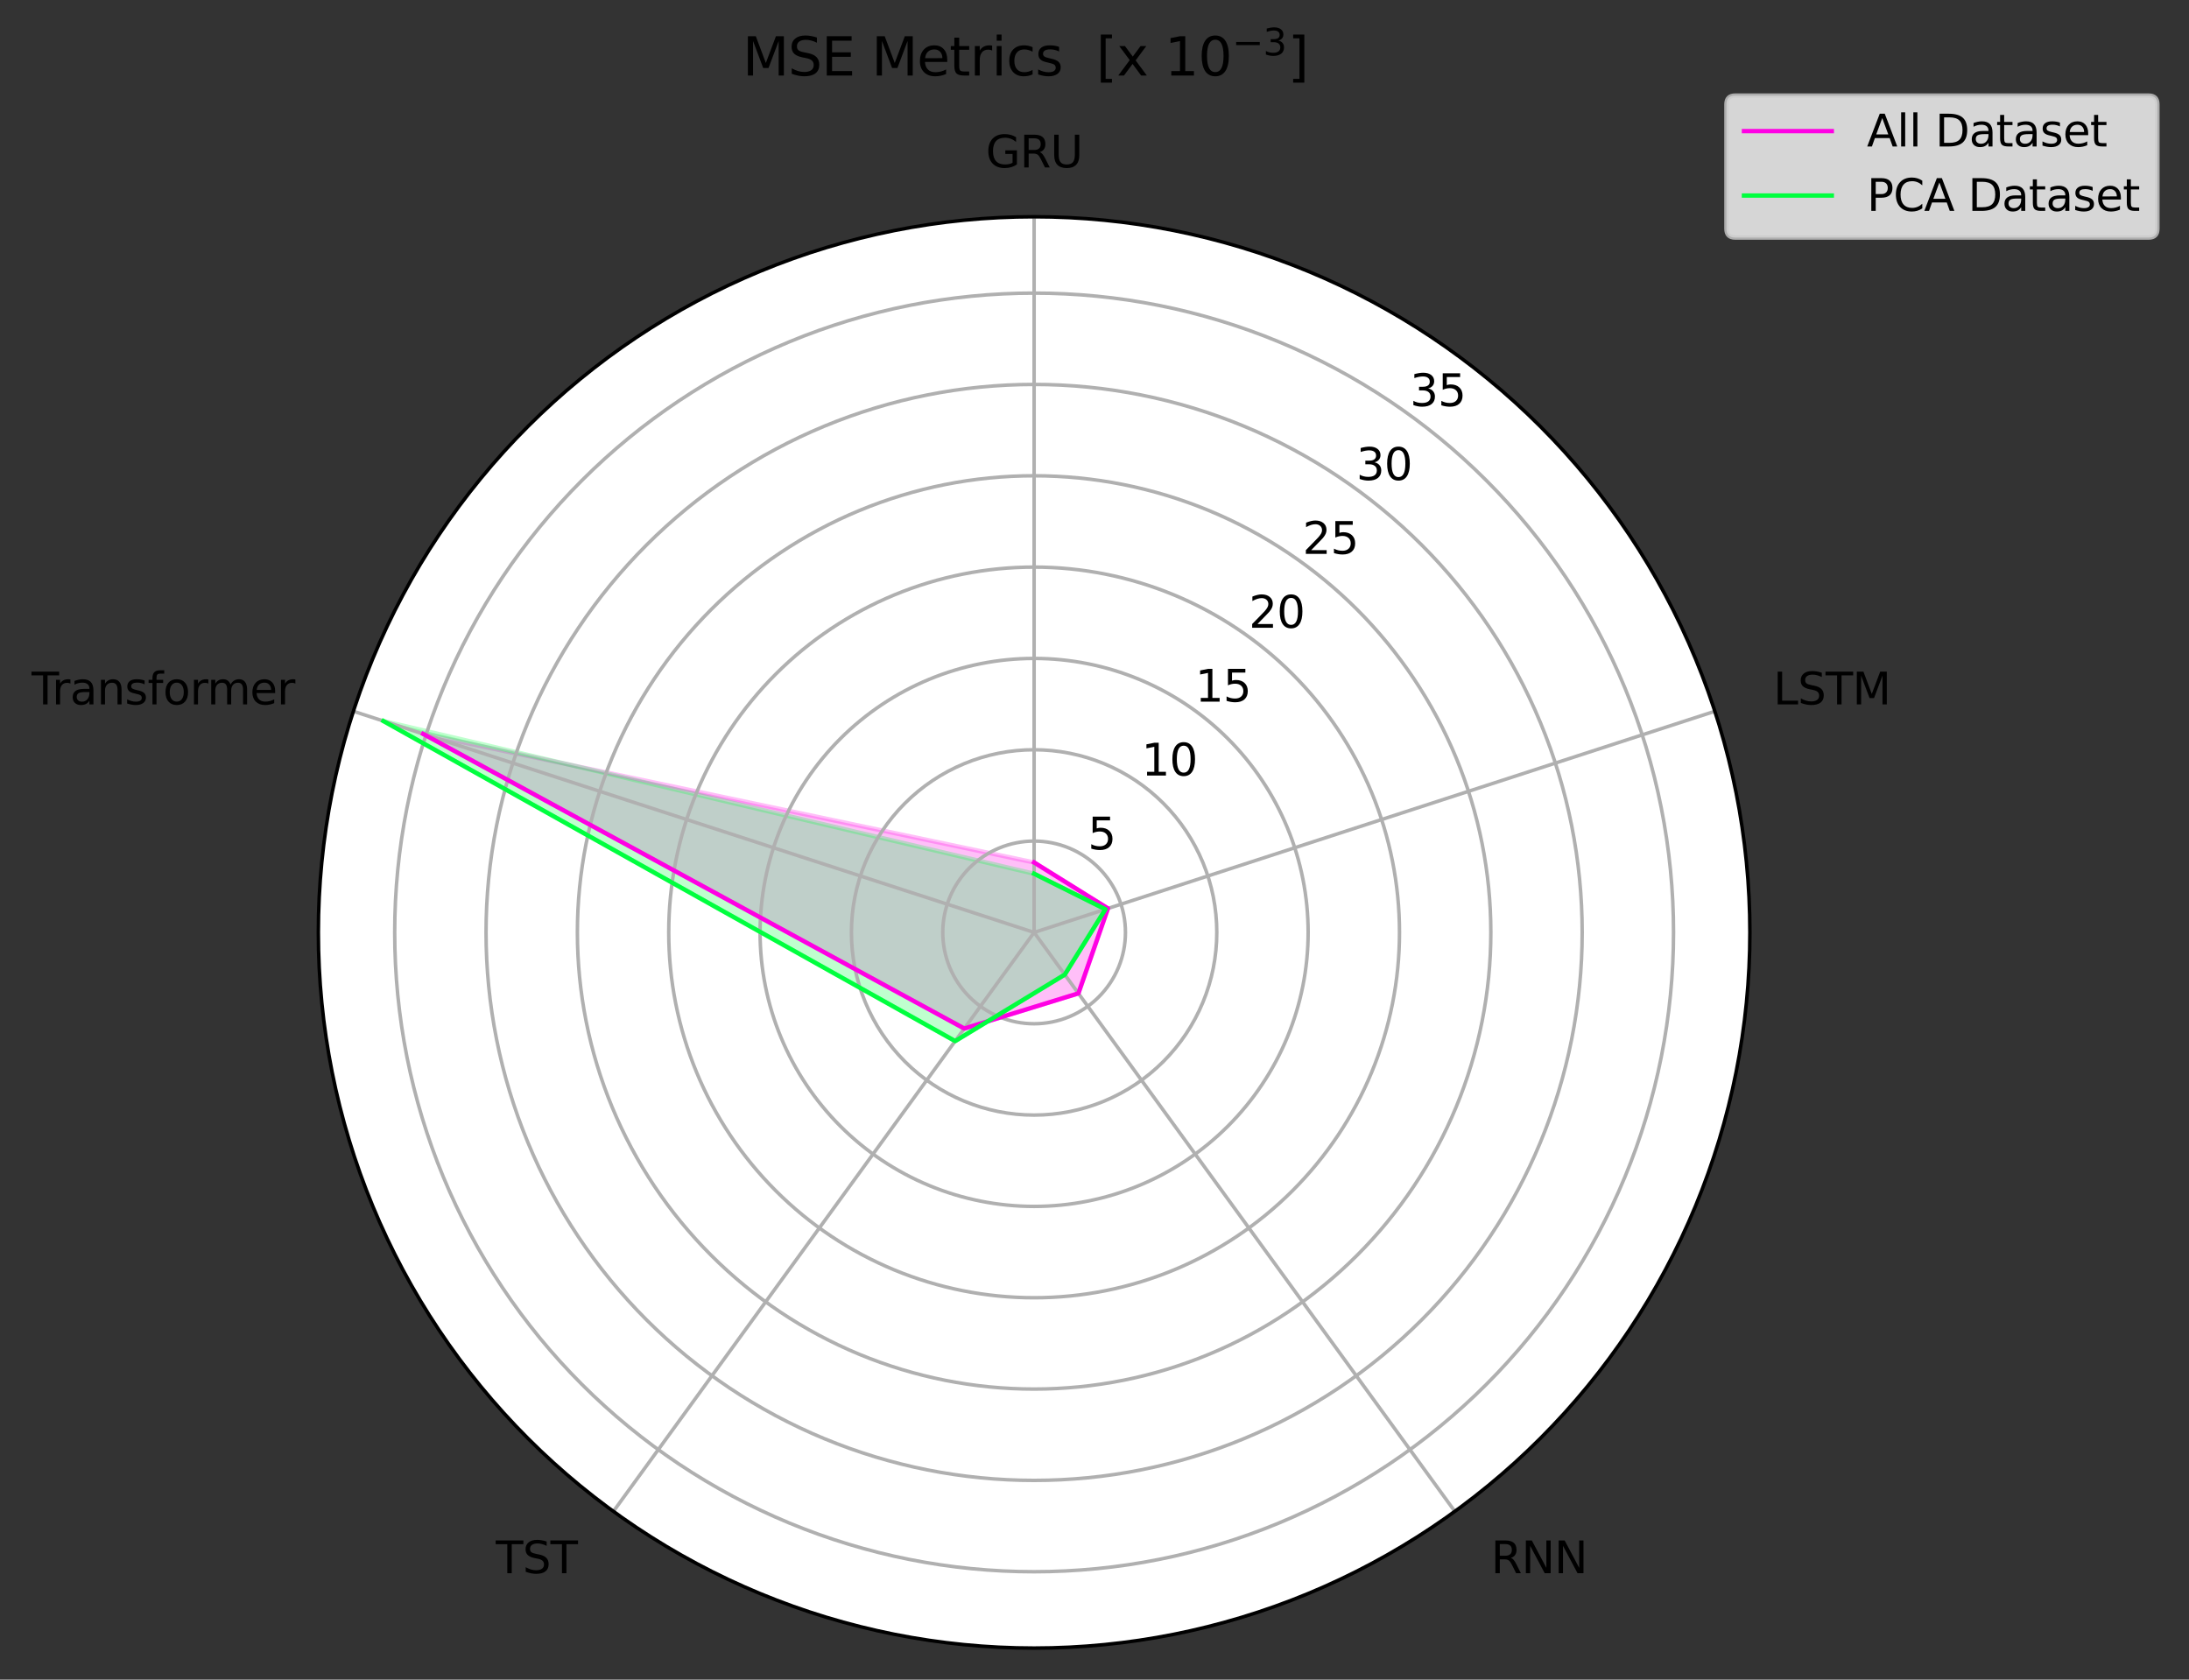 <?xml version="1.0" encoding="utf-8" standalone="no"?>
<!DOCTYPE svg PUBLIC "-//W3C//DTD SVG 1.1//EN"
  "http://www.w3.org/Graphics/SVG/1.1/DTD/svg11.dtd">
<svg xmlns:xlink="http://www.w3.org/1999/xlink" width="498.74pt" height="382.757pt" viewBox="0 0 498.74 382.757" xmlns="http://www.w3.org/2000/svg" version="1.1">
 <rect x="0" y="0" width="498.74" height="382.757" fill="#333333" stroke="none"/>
 <defs>
  <style type="text/css">*{stroke-linejoin: round; stroke-linecap: butt}</style>
 </defs>
 <g id="figure_1">
  <g id="patch_1">
   <path d="M 0 382.757 
L 498.74 382.757 
L 498.74 0 
L 0 0 
L 0 382.757 
z
" style="fill: none"/>
  </g>
  <g id="axes_1">
   <g id="patch_2">
    <path d="M 398.692 212.477 
C 398.692 191.062 394.473 169.854 386.278 150.069 
C 378.082 130.284 366.07 112.305 350.926 97.162 
C 335.783 82.019 317.805 70.006 298.02 61.811 
C 278.234 53.616 257.027 49.397 235.612 49.397 
C 214.196 49.397 192.989 53.616 173.204 61.811 
C 153.418 70.006 135.44 82.019 120.297 97.162 
C 105.154 112.305 93.141 130.284 84.945 150.069 
C 76.75 169.854 72.532 191.062 72.532 212.477 
C 72.532 233.893 76.75 255.1 84.945 274.885 
C 93.141 294.671 105.154 312.649 120.297 327.792 
C 135.44 342.935 153.418 354.948 173.204 363.143 
C 192.989 371.339 214.196 375.557 235.612 375.557 
C 257.027 375.557 278.234 371.339 298.02 363.143 
C 317.805 354.948 335.783 342.935 350.926 327.792 
C 366.07 312.649 378.082 294.671 386.278 274.885 
C 394.473 255.1 398.692 233.893 398.692 212.477 
M 235.612 212.477 
C 235.612 212.477 235.612 212.477 235.612 212.477 
C 235.612 212.477 235.612 212.477 235.612 212.477 
C 235.612 212.477 235.612 212.477 235.612 212.477 
C 235.612 212.477 235.612 212.477 235.612 212.477 
C 235.612 212.477 235.612 212.477 235.612 212.477 
C 235.612 212.477 235.612 212.477 235.612 212.477 
C 235.612 212.477 235.612 212.477 235.612 212.477 
C 235.612 212.477 235.612 212.477 235.612 212.477 
C 235.612 212.477 235.612 212.477 235.612 212.477 
C 235.612 212.477 235.612 212.477 235.612 212.477 
C 235.612 212.477 235.612 212.477 235.612 212.477 
C 235.612 212.477 235.612 212.477 235.612 212.477 
C 235.612 212.477 235.612 212.477 235.612 212.477 
C 235.612 212.477 235.612 212.477 235.612 212.477 
C 235.612 212.477 235.612 212.477 235.612 212.477 
C 235.612 212.477 235.612 212.477 235.612 212.477 
M 398.692 212.477 
z
" style="fill: #ffffff"/>
   </g>
   <g id="patch_3">
    <path d="M 235.612 196.538 
L 252.431 207.012 
L 245.701 226.365 
L 219.697 234.382 
L 96.411 167.248 
z
" clip-path="url(#pb3f586f300)" style="fill: #ff00e4; opacity: 0.25; stroke: #ff00e4; stroke-linejoin: miter"/>
   </g>
   <g id="patch_4">
    <path d="M 235.612 199.104 
L 251.858 207.198 
L 242.597 222.092 
L 217.621 237.239 
L 87.361 164.308 
z
" clip-path="url(#pb3f586f300)" style="fill: #00ff3e; opacity: 0.25; stroke: #00ff3e; stroke-linejoin: miter"/>
   </g>
   <g id="matplotlib.axis_1">
    <g id="xtick_1">
     <g id="line2d_1">
      <path d="M 235.612 212.477 
L 235.612 49.397 
" clip-path="url(#pb3f586f300)" style="fill: none; stroke: #b0b0b0; stroke-width: 0.8; stroke-linecap: square"/>
     </g>
     <g id="text_1">
      <!-- GRU -->
      <g transform="translate(224.604 38.157)scale(0.1 -0.1)">
       <defs>
        <path id="DejaVuSans-47" d="M 3809 666 
L 3809 1919 
L 2778 1919 
L 2778 2438 
L 4434 2438 
L 4434 434 
Q 4069 175 3628 42 
Q 3188 -91 2688 -91 
Q 1594 -91 976 548 
Q 359 1188 359 2328 
Q 359 3472 976 4111 
Q 1594 4750 2688 4750 
Q 3144 4750 3555 4637 
Q 3966 4525 4313 4306 
L 4313 3634 
Q 3963 3931 3569 4081 
Q 3175 4231 2741 4231 
Q 1884 4231 1454 3753 
Q 1025 3275 1025 2328 
Q 1025 1384 1454 906 
Q 1884 428 2741 428 
Q 3075 428 3337 486 
Q 3600 544 3809 666 
z
" transform="scale(0.016)"/>
        <path id="DejaVuSans-52" d="M 2841 2188 
Q 3044 2119 3236 1894 
Q 3428 1669 3622 1275 
L 4263 0 
L 3584 0 
L 2988 1197 
Q 2756 1666 2539 1819 
Q 2322 1972 1947 1972 
L 1259 1972 
L 1259 0 
L 628 0 
L 628 4666 
L 2053 4666 
Q 2853 4666 3247 4331 
Q 3641 3997 3641 3322 
Q 3641 2881 3436 2590 
Q 3231 2300 2841 2188 
z
M 1259 4147 
L 1259 2491 
L 2053 2491 
Q 2509 2491 2742 2702 
Q 2975 2913 2975 3322 
Q 2975 3731 2742 3939 
Q 2509 4147 2053 4147 
L 1259 4147 
z
" transform="scale(0.016)"/>
        <path id="DejaVuSans-55" d="M 556 4666 
L 1191 4666 
L 1191 1831 
Q 1191 1081 1462 751 
Q 1734 422 2344 422 
Q 2950 422 3222 751 
Q 3494 1081 3494 1831 
L 3494 4666 
L 4128 4666 
L 4128 1753 
Q 4128 841 3676 375 
Q 3225 -91 2344 -91 
Q 1459 -91 1007 375 
Q 556 841 556 1753 
L 556 4666 
z
" transform="scale(0.016)"/>
       </defs>
       <use xlink:href="#DejaVuSans-47"/>
       <use xlink:href="#DejaVuSans-52" x="77.49"/>
       <use xlink:href="#DejaVuSans-55" x="146.973"/>
      </g>
     </g>
    </g>
    <g id="xtick_2">
     <g id="line2d_2">
      <path d="M 235.612 212.477 
L 390.71 162.083 
" clip-path="url(#pb3f586f300)" style="fill: none; stroke: #b0b0b0; stroke-width: 0.8; stroke-linecap: square"/>
     </g>
     <g id="text_2">
      <!-- LSTM -->
      <g transform="translate(404.025 160.516)scale(0.1 -0.1)">
       <defs>
        <path id="DejaVuSans-4c" d="M 628 4666 
L 1259 4666 
L 1259 531 
L 3531 531 
L 3531 0 
L 628 0 
L 628 4666 
z
" transform="scale(0.016)"/>
        <path id="DejaVuSans-53" d="M 3425 4513 
L 3425 3897 
Q 3066 4069 2747 4153 
Q 2428 4238 2131 4238 
Q 1616 4238 1336 4038 
Q 1056 3838 1056 3469 
Q 1056 3159 1242 3001 
Q 1428 2844 1947 2747 
L 2328 2669 
Q 3034 2534 3370 2195 
Q 3706 1856 3706 1288 
Q 3706 609 3251 259 
Q 2797 -91 1919 -91 
Q 1588 -91 1214 -16 
Q 841 59 441 206 
L 441 856 
Q 825 641 1194 531 
Q 1563 422 1919 422 
Q 2459 422 2753 634 
Q 3047 847 3047 1241 
Q 3047 1584 2836 1778 
Q 2625 1972 2144 2069 
L 1759 2144 
Q 1053 2284 737 2584 
Q 422 2884 422 3419 
Q 422 4038 858 4394 
Q 1294 4750 2059 4750 
Q 2388 4750 2728 4690 
Q 3069 4631 3425 4513 
z
" transform="scale(0.016)"/>
        <path id="DejaVuSans-54" d="M -19 4666 
L 3928 4666 
L 3928 4134 
L 2272 4134 
L 2272 0 
L 1638 0 
L 1638 4134 
L -19 4134 
L -19 4666 
z
" transform="scale(0.016)"/>
        <path id="DejaVuSans-4d" d="M 628 4666 
L 1569 4666 
L 2759 1491 
L 3956 4666 
L 4897 4666 
L 4897 0 
L 4281 0 
L 4281 4097 
L 3078 897 
L 2444 897 
L 1241 4097 
L 1241 0 
L 628 0 
L 628 4666 
z
" transform="scale(0.016)"/>
       </defs>
       <use xlink:href="#DejaVuSans-4c"/>
       <use xlink:href="#DejaVuSans-53" x="55.713"/>
       <use xlink:href="#DejaVuSans-54" x="119.189"/>
       <use xlink:href="#DejaVuSans-4d" x="180.273"/>
      </g>
     </g>
    </g>
    <g id="xtick_3">
     <g id="line2d_3">
      <path d="M 235.612 212.477 
L 331.468 344.412 
" clip-path="url(#pb3f586f300)" style="fill: none; stroke: #b0b0b0; stroke-width: 0.8; stroke-linecap: square"/>
     </g>
     <g id="text_3">
      <!-- RNN -->
      <g transform="translate(339.697 358.497)scale(0.1 -0.1)">
       <defs>
        <path id="DejaVuSans-4e" d="M 628 4666 
L 1478 4666 
L 3547 763 
L 3547 4666 
L 4159 4666 
L 4159 0 
L 3309 0 
L 1241 3903 
L 1241 0 
L 628 0 
L 628 4666 
z
" transform="scale(0.016)"/>
       </defs>
       <use xlink:href="#DejaVuSans-52"/>
       <use xlink:href="#DejaVuSans-4e" x="69.482"/>
       <use xlink:href="#DejaVuSans-4e" x="144.287"/>
      </g>
     </g>
    </g>
    <g id="xtick_4">
     <g id="line2d_4">
      <path d="M 235.612 212.477 
L 139.756 344.412 
" clip-path="url(#pb3f586f300)" style="fill: none; stroke: #b0b0b0; stroke-width: 0.8; stroke-linecap: square"/>
     </g>
     <g id="text_4">
      <!-- TST -->
      <g transform="translate(112.962 358.497)scale(0.1 -0.1)">
       <use xlink:href="#DejaVuSans-54"/>
       <use xlink:href="#DejaVuSans-53" x="61.084"/>
       <use xlink:href="#DejaVuSans-54" x="124.561"/>
      </g>
     </g>
    </g>
    <g id="xtick_5">
     <g id="line2d_5">
      <path d="M 235.612 212.477 
L 80.513 162.083 
" clip-path="url(#pb3f586f300)" style="fill: none; stroke: #b0b0b0; stroke-width: 0.8; stroke-linecap: square"/>
     </g>
     <g id="text_5">
      <!-- Transformer -->
      <g transform="translate(7.2 160.516)scale(0.1 -0.1)">
       <defs>
        <path id="DejaVuSans-72" d="M 2631 2963 
Q 2534 3019 2420 3045 
Q 2306 3072 2169 3072 
Q 1681 3072 1420 2755 
Q 1159 2438 1159 1844 
L 1159 0 
L 581 0 
L 581 3500 
L 1159 3500 
L 1159 2956 
Q 1341 3275 1631 3429 
Q 1922 3584 2338 3584 
Q 2397 3584 2469 3576 
Q 2541 3569 2628 3553 
L 2631 2963 
z
" transform="scale(0.016)"/>
        <path id="DejaVuSans-61" d="M 2194 1759 
Q 1497 1759 1228 1600 
Q 959 1441 959 1056 
Q 959 750 1161 570 
Q 1363 391 1709 391 
Q 2188 391 2477 730 
Q 2766 1069 2766 1631 
L 2766 1759 
L 2194 1759 
z
M 3341 1997 
L 3341 0 
L 2766 0 
L 2766 531 
Q 2569 213 2275 61 
Q 1981 -91 1556 -91 
Q 1019 -91 701 211 
Q 384 513 384 1019 
Q 384 1609 779 1909 
Q 1175 2209 1959 2209 
L 2766 2209 
L 2766 2266 
Q 2766 2663 2505 2880 
Q 2244 3097 1772 3097 
Q 1472 3097 1187 3025 
Q 903 2953 641 2809 
L 641 3341 
Q 956 3463 1253 3523 
Q 1550 3584 1831 3584 
Q 2591 3584 2966 3190 
Q 3341 2797 3341 1997 
z
" transform="scale(0.016)"/>
        <path id="DejaVuSans-6e" d="M 3513 2113 
L 3513 0 
L 2938 0 
L 2938 2094 
Q 2938 2591 2744 2837 
Q 2550 3084 2163 3084 
Q 1697 3084 1428 2787 
Q 1159 2491 1159 1978 
L 1159 0 
L 581 0 
L 581 3500 
L 1159 3500 
L 1159 2956 
Q 1366 3272 1645 3428 
Q 1925 3584 2291 3584 
Q 2894 3584 3203 3211 
Q 3513 2838 3513 2113 
z
" transform="scale(0.016)"/>
        <path id="DejaVuSans-73" d="M 2834 3397 
L 2834 2853 
Q 2591 2978 2328 3040 
Q 2066 3103 1784 3103 
Q 1356 3103 1142 2972 
Q 928 2841 928 2578 
Q 928 2378 1081 2264 
Q 1234 2150 1697 2047 
L 1894 2003 
Q 2506 1872 2764 1633 
Q 3022 1394 3022 966 
Q 3022 478 2636 193 
Q 2250 -91 1575 -91 
Q 1294 -91 989 -36 
Q 684 19 347 128 
L 347 722 
Q 666 556 975 473 
Q 1284 391 1588 391 
Q 1994 391 2212 530 
Q 2431 669 2431 922 
Q 2431 1156 2273 1281 
Q 2116 1406 1581 1522 
L 1381 1569 
Q 847 1681 609 1914 
Q 372 2147 372 2553 
Q 372 3047 722 3315 
Q 1072 3584 1716 3584 
Q 2034 3584 2315 3537 
Q 2597 3491 2834 3397 
z
" transform="scale(0.016)"/>
        <path id="DejaVuSans-66" d="M 2375 4863 
L 2375 4384 
L 1825 4384 
Q 1516 4384 1395 4259 
Q 1275 4134 1275 3809 
L 1275 3500 
L 2222 3500 
L 2222 3053 
L 1275 3053 
L 1275 0 
L 697 0 
L 697 3053 
L 147 3053 
L 147 3500 
L 697 3500 
L 697 3744 
Q 697 4328 969 4595 
Q 1241 4863 1831 4863 
L 2375 4863 
z
" transform="scale(0.016)"/>
        <path id="DejaVuSans-6f" d="M 1959 3097 
Q 1497 3097 1228 2736 
Q 959 2375 959 1747 
Q 959 1119 1226 758 
Q 1494 397 1959 397 
Q 2419 397 2687 759 
Q 2956 1122 2956 1747 
Q 2956 2369 2687 2733 
Q 2419 3097 1959 3097 
z
M 1959 3584 
Q 2709 3584 3137 3096 
Q 3566 2609 3566 1747 
Q 3566 888 3137 398 
Q 2709 -91 1959 -91 
Q 1206 -91 779 398 
Q 353 888 353 1747 
Q 353 2609 779 3096 
Q 1206 3584 1959 3584 
z
" transform="scale(0.016)"/>
        <path id="DejaVuSans-6d" d="M 3328 2828 
Q 3544 3216 3844 3400 
Q 4144 3584 4550 3584 
Q 5097 3584 5394 3201 
Q 5691 2819 5691 2113 
L 5691 0 
L 5113 0 
L 5113 2094 
Q 5113 2597 4934 2840 
Q 4756 3084 4391 3084 
Q 3944 3084 3684 2787 
Q 3425 2491 3425 1978 
L 3425 0 
L 2847 0 
L 2847 2094 
Q 2847 2600 2669 2842 
Q 2491 3084 2119 3084 
Q 1678 3084 1418 2786 
Q 1159 2488 1159 1978 
L 1159 0 
L 581 0 
L 581 3500 
L 1159 3500 
L 1159 2956 
Q 1356 3278 1631 3431 
Q 1906 3584 2284 3584 
Q 2666 3584 2933 3390 
Q 3200 3197 3328 2828 
z
" transform="scale(0.016)"/>
        <path id="DejaVuSans-65" d="M 3597 1894 
L 3597 1613 
L 953 1613 
Q 991 1019 1311 708 
Q 1631 397 2203 397 
Q 2534 397 2845 478 
Q 3156 559 3463 722 
L 3463 178 
Q 3153 47 2828 -22 
Q 2503 -91 2169 -91 
Q 1331 -91 842 396 
Q 353 884 353 1716 
Q 353 2575 817 3079 
Q 1281 3584 2069 3584 
Q 2775 3584 3186 3129 
Q 3597 2675 3597 1894 
z
M 3022 2063 
Q 3016 2534 2758 2815 
Q 2500 3097 2075 3097 
Q 1594 3097 1305 2825 
Q 1016 2553 972 2059 
L 3022 2063 
z
" transform="scale(0.016)"/>
       </defs>
       <use xlink:href="#DejaVuSans-54"/>
       <use xlink:href="#DejaVuSans-72" x="46.334"/>
       <use xlink:href="#DejaVuSans-61" x="87.447"/>
       <use xlink:href="#DejaVuSans-6e" x="148.727"/>
       <use xlink:href="#DejaVuSans-73" x="212.105"/>
       <use xlink:href="#DejaVuSans-66" x="264.205"/>
       <use xlink:href="#DejaVuSans-6f" x="299.41"/>
       <use xlink:href="#DejaVuSans-72" x="360.592"/>
       <use xlink:href="#DejaVuSans-6d" x="399.955"/>
       <use xlink:href="#DejaVuSans-65" x="497.367"/>
       <use xlink:href="#DejaVuSans-72" x="558.891"/>
      </g>
     </g>
    </g>
   </g>
   <g id="matplotlib.axis_2">
    <g id="ytick_1">
     <g id="line2d_6">
      <path d="M 235.612 191.665 
C 238.345 191.665 241.051 192.204 243.576 193.249 
C 246.101 194.295 248.395 195.828 250.328 197.761 
C 252.26 199.693 253.793 201.988 254.839 204.513 
C 255.885 207.038 256.423 209.744 256.423 212.477 
C 256.423 215.21 255.885 217.917 254.839 220.442 
C 253.793 222.967 252.26 225.261 250.328 227.193 
C 248.395 229.126 246.101 230.659 243.576 231.705 
C 241.051 232.751 238.345 233.289 235.612 233.289 
C 232.879 233.289 230.172 232.751 227.647 231.705 
C 225.122 230.659 222.828 229.126 220.895 227.193 
C 218.963 225.261 217.43 222.967 216.384 220.442 
C 215.338 217.917 214.8 215.21 214.8 212.477 
C 214.8 209.744 215.338 207.038 216.384 204.513 
C 217.43 201.988 218.963 199.693 220.895 197.761 
C 222.828 195.828 225.122 194.295 227.647 193.249 
C 230.172 192.204 232.879 191.665 235.612 191.665 
" clip-path="url(#pb3f586f300)" style="fill: none; stroke: #b0b0b0; stroke-width: 0.8; stroke-linecap: square"/>
     </g>
     <g id="text_6">
      <!-- 5 -->
      <g transform="translate(247.844 193.56)scale(0.1 -0.1)">
       <defs>
        <path id="DejaVuSans-35" d="M 691 4666 
L 3169 4666 
L 3169 4134 
L 1269 4134 
L 1269 2991 
Q 1406 3038 1543 3061 
Q 1681 3084 1819 3084 
Q 2600 3084 3056 2656 
Q 3513 2228 3513 1497 
Q 3513 744 3044 326 
Q 2575 -91 1722 -91 
Q 1428 -91 1123 -41 
Q 819 9 494 109 
L 494 744 
Q 775 591 1075 516 
Q 1375 441 1709 441 
Q 2250 441 2565 725 
Q 2881 1009 2881 1497 
Q 2881 1984 2565 2268 
Q 2250 2553 1709 2553 
Q 1456 2553 1204 2497 
Q 953 2441 691 2322 
L 691 4666 
z
" transform="scale(0.016)"/>
       </defs>
       <use xlink:href="#DejaVuSans-35"/>
      </g>
     </g>
    </g>
    <g id="ytick_2">
     <g id="line2d_7">
      <path d="M 235.612 170.853 
C 241.078 170.853 246.49 171.93 251.54 174.022 
C 256.59 176.114 261.179 179.18 265.044 183.045 
C 268.909 186.91 271.975 191.498 274.067 196.548 
C 276.159 201.598 277.235 207.011 277.235 212.477 
C 277.235 217.943 276.159 223.356 274.067 228.406 
C 271.975 233.456 268.909 238.045 265.044 241.91 
C 261.179 245.775 256.59 248.841 251.54 250.933 
C 246.49 253.024 241.078 254.101 235.612 254.101 
C 230.146 254.101 224.733 253.024 219.683 250.933 
C 214.633 248.841 210.044 245.775 206.179 241.91 
C 202.314 238.045 199.248 233.456 197.156 228.406 
C 195.064 223.356 193.988 217.943 193.988 212.477 
C 193.988 207.011 195.064 201.598 197.156 196.548 
C 199.248 191.498 202.314 186.91 206.179 183.045 
C 210.044 179.18 214.633 176.114 219.683 174.022 
C 224.733 171.93 230.146 170.853 235.612 170.853 
" clip-path="url(#pb3f586f300)" style="fill: none; stroke: #b0b0b0; stroke-width: 0.8; stroke-linecap: square"/>
     </g>
     <g id="text_7">
      <!-- 10 -->
      <g transform="translate(260.077 176.723)scale(0.1 -0.1)">
       <defs>
        <path id="DejaVuSans-31" d="M 794 531 
L 1825 531 
L 1825 4091 
L 703 3866 
L 703 4441 
L 1819 4666 
L 2450 4666 
L 2450 531 
L 3481 531 
L 3481 0 
L 794 0 
L 794 531 
z
" transform="scale(0.016)"/>
        <path id="DejaVuSans-30" d="M 2034 4250 
Q 1547 4250 1301 3770 
Q 1056 3291 1056 2328 
Q 1056 1369 1301 889 
Q 1547 409 2034 409 
Q 2525 409 2770 889 
Q 3016 1369 3016 2328 
Q 3016 3291 2770 3770 
Q 2525 4250 2034 4250 
z
M 2034 4750 
Q 2819 4750 3233 4129 
Q 3647 3509 3647 2328 
Q 3647 1150 3233 529 
Q 2819 -91 2034 -91 
Q 1250 -91 836 529 
Q 422 1150 422 2328 
Q 422 3509 836 4129 
Q 1250 4750 2034 4750 
z
" transform="scale(0.016)"/>
       </defs>
       <use xlink:href="#DejaVuSans-31"/>
       <use xlink:href="#DejaVuSans-30" x="63.623"/>
      </g>
     </g>
    </g>
    <g id="ytick_3">
     <g id="line2d_8">
      <path d="M 235.612 150.041 
C 243.811 150.041 251.93 151.656 259.505 154.794 
C 267.08 157.932 273.963 162.531 279.76 168.328 
C 285.558 174.126 290.157 181.009 293.295 188.584 
C 296.432 196.159 298.047 204.278 298.047 212.477 
C 298.047 220.676 296.432 228.795 293.295 236.37 
C 290.157 243.945 285.558 250.828 279.76 256.626 
C 273.963 262.423 267.08 267.023 259.505 270.16 
C 251.93 273.298 243.811 274.913 235.612 274.913 
C 227.413 274.913 219.293 273.298 211.718 270.16 
C 204.144 267.023 197.26 262.423 191.463 256.626 
C 185.665 250.828 181.066 243.945 177.928 236.37 
C 174.791 228.795 173.176 220.676 173.176 212.477 
C 173.176 204.278 174.791 196.159 177.928 188.584 
C 181.066 181.009 185.665 174.126 191.463 168.328 
C 197.26 162.531 204.144 157.932 211.718 154.794 
C 219.293 151.656 227.413 150.041 235.612 150.041 
" clip-path="url(#pb3f586f300)" style="fill: none; stroke: #b0b0b0; stroke-width: 0.8; stroke-linecap: square"/>
     </g>
     <g id="text_8">
      <!-- 15 -->
      <g transform="translate(272.31 159.886)scale(0.1 -0.1)">
       <use xlink:href="#DejaVuSans-31"/>
       <use xlink:href="#DejaVuSans-35" x="63.623"/>
      </g>
     </g>
    </g>
    <g id="ytick_4">
     <g id="line2d_9">
      <path d="M 235.612 129.229 
C 246.544 129.229 257.369 131.383 267.469 135.566 
C 277.569 139.75 286.746 145.882 294.477 153.612 
C 302.207 161.342 308.339 170.52 312.522 180.62 
C 316.706 190.72 318.859 201.545 318.859 212.477 
C 318.859 223.409 316.706 234.235 312.522 244.335 
C 308.339 254.435 302.207 263.612 294.477 271.342 
C 286.746 279.072 277.569 285.205 267.469 289.388 
C 257.369 293.572 246.544 295.725 235.612 295.725 
C 224.68 295.725 213.854 293.572 203.754 289.388 
C 193.654 285.205 184.477 279.072 176.747 271.342 
C 169.016 263.612 162.884 254.435 158.701 244.335 
C 154.517 234.235 152.364 223.409 152.364 212.477 
C 152.364 201.545 154.517 190.72 158.701 180.62 
C 162.884 170.52 169.016 161.342 176.747 153.612 
C 184.477 145.882 193.654 139.75 203.754 135.566 
C 213.854 131.383 224.68 129.229 235.612 129.229 
" clip-path="url(#pb3f586f300)" style="fill: none; stroke: #b0b0b0; stroke-width: 0.8; stroke-linecap: square"/>
     </g>
     <g id="text_9">
      <!-- 20 -->
      <g transform="translate(284.543 143.049)scale(0.1 -0.1)">
       <defs>
        <path id="DejaVuSans-32" d="M 1228 531 
L 3431 531 
L 3431 0 
L 469 0 
L 469 531 
Q 828 903 1448 1529 
Q 2069 2156 2228 2338 
Q 2531 2678 2651 2914 
Q 2772 3150 2772 3378 
Q 2772 3750 2511 3984 
Q 2250 4219 1831 4219 
Q 1534 4219 1204 4116 
Q 875 4013 500 3803 
L 500 4441 
Q 881 4594 1212 4672 
Q 1544 4750 1819 4750 
Q 2544 4750 2975 4387 
Q 3406 4025 3406 3419 
Q 3406 3131 3298 2873 
Q 3191 2616 2906 2266 
Q 2828 2175 2409 1742 
Q 1991 1309 1228 531 
z
" transform="scale(0.016)"/>
       </defs>
       <use xlink:href="#DejaVuSans-32"/>
       <use xlink:href="#DejaVuSans-30" x="63.623"/>
      </g>
     </g>
    </g>
    <g id="ytick_5">
     <g id="line2d_10">
      <path d="M 235.612 108.418 
C 249.277 108.418 262.809 111.109 275.433 116.339 
C 288.058 121.568 299.53 129.233 309.193 138.896 
C 318.855 148.559 326.521 160.03 331.75 172.655 
C 336.979 185.28 339.671 198.812 339.671 212.477 
C 339.671 226.142 336.979 239.674 331.75 252.299 
C 326.521 264.924 318.855 276.396 309.193 286.058 
C 299.53 295.721 288.058 303.386 275.433 308.616 
C 262.809 313.845 249.277 316.537 235.612 316.537 
C 221.947 316.537 208.414 313.845 195.79 308.616 
C 183.165 303.386 171.693 295.721 162.03 286.058 
C 152.368 276.396 144.702 264.924 139.473 252.299 
C 134.244 239.674 131.552 226.142 131.552 212.477 
C 131.552 198.812 134.244 185.28 139.473 172.655 
C 144.702 160.03 152.368 148.559 162.03 138.896 
C 171.693 129.233 183.165 121.568 195.79 116.339 
C 208.414 111.109 221.947 108.418 235.612 108.418 
" clip-path="url(#pb3f586f300)" style="fill: none; stroke: #b0b0b0; stroke-width: 0.8; stroke-linecap: square"/>
     </g>
     <g id="text_10">
      <!-- 25 -->
      <g transform="translate(296.776 126.211)scale(0.1 -0.1)">
       <use xlink:href="#DejaVuSans-32"/>
       <use xlink:href="#DejaVuSans-35" x="63.623"/>
      </g>
     </g>
    </g>
    <g id="ytick_6">
     <g id="line2d_11">
      <path d="M 235.612 87.606 
C 252.01 87.606 268.248 90.836 283.398 97.111 
C 298.548 103.386 312.314 112.585 323.909 124.18 
C 335.504 135.775 344.703 149.541 350.978 164.691 
C 357.253 179.841 360.483 196.079 360.483 212.477 
C 360.483 228.875 357.253 245.114 350.978 260.263 
C 344.703 275.413 335.504 289.18 323.909 300.775 
C 312.314 312.37 298.548 321.568 283.398 327.843 
C 268.248 334.119 252.01 337.349 235.612 337.349 
C 219.214 337.349 202.975 334.119 187.825 327.843 
C 172.675 321.568 158.909 312.37 147.314 300.775 
C 135.719 289.18 126.521 275.413 120.245 260.263 
C 113.97 245.114 110.74 228.875 110.74 212.477 
C 110.74 196.079 113.97 179.841 120.245 164.691 
C 126.521 149.541 135.719 135.775 147.314 124.18 
C 158.909 112.585 172.675 103.386 187.825 97.111 
C 202.975 90.836 219.214 87.606 235.612 87.606 
" clip-path="url(#pb3f586f300)" style="fill: none; stroke: #b0b0b0; stroke-width: 0.8; stroke-linecap: square"/>
     </g>
     <g id="text_11">
      <!-- 30 -->
      <g transform="translate(309.009 109.374)scale(0.1 -0.1)">
       <defs>
        <path id="DejaVuSans-33" d="M 2597 2516 
Q 3050 2419 3304 2112 
Q 3559 1806 3559 1356 
Q 3559 666 3084 287 
Q 2609 -91 1734 -91 
Q 1441 -91 1130 -33 
Q 819 25 488 141 
L 488 750 
Q 750 597 1062 519 
Q 1375 441 1716 441 
Q 2309 441 2620 675 
Q 2931 909 2931 1356 
Q 2931 1769 2642 2001 
Q 2353 2234 1838 2234 
L 1294 2234 
L 1294 2753 
L 1863 2753 
Q 2328 2753 2575 2939 
Q 2822 3125 2822 3475 
Q 2822 3834 2567 4026 
Q 2313 4219 1838 4219 
Q 1578 4219 1281 4162 
Q 984 4106 628 3988 
L 628 4550 
Q 988 4650 1302 4700 
Q 1616 4750 1894 4750 
Q 2613 4750 3031 4423 
Q 3450 4097 3450 3541 
Q 3450 3153 3228 2886 
Q 3006 2619 2597 2516 
z
" transform="scale(0.016)"/>
       </defs>
       <use xlink:href="#DejaVuSans-33"/>
       <use xlink:href="#DejaVuSans-30" x="63.623"/>
      </g>
     </g>
    </g>
    <g id="ytick_7">
     <g id="line2d_12">
      <path d="M 235.612 66.794 
C 254.743 66.794 273.687 70.562 291.362 77.883 
C 309.037 85.204 325.098 95.936 338.625 109.463 
C 352.153 122.991 362.884 139.052 370.205 156.727 
C 377.527 174.401 381.295 193.346 381.295 212.477 
C 381.295 231.608 377.527 250.553 370.205 268.228 
C 362.884 285.903 352.153 301.963 338.625 315.491 
C 325.098 329.019 309.037 339.75 291.362 347.071 
C 273.687 354.392 254.743 358.161 235.612 358.161 
C 216.481 358.161 197.536 354.392 179.861 347.071 
C 162.186 339.75 146.125 329.019 132.598 315.491 
C 119.07 301.963 108.339 285.903 101.018 268.228 
C 93.696 250.553 89.928 231.608 89.928 212.477 
C 89.928 193.346 93.696 174.401 101.018 156.727 
C 108.339 139.052 119.07 122.991 132.598 109.463 
C 146.125 95.936 162.186 85.204 179.861 77.883 
C 197.536 70.562 216.481 66.794 235.612 66.794 
" clip-path="url(#pb3f586f300)" style="fill: none; stroke: #b0b0b0; stroke-width: 0.8; stroke-linecap: square"/>
     </g>
     <g id="text_12">
      <!-- 35 -->
      <g transform="translate(321.242 92.537)scale(0.1 -0.1)">
       <use xlink:href="#DejaVuSans-33"/>
       <use xlink:href="#DejaVuSans-35" x="63.623"/>
      </g>
     </g>
    </g>
   </g>
   <g id="line2d_13">
    <path d="M 235.612 196.538 
L 252.431 207.012 
L 245.701 226.365 
L 219.697 234.382 
L 96.411 167.248 
" clip-path="url(#pb3f586f300)" style="fill: none; stroke: #ff00e4; stroke-linecap: square"/>
   </g>
   <g id="line2d_14">
    <path d="M 235.612 199.104 
L 251.858 207.198 
L 242.597 222.092 
L 217.621 237.239 
L 87.361 164.308 
" clip-path="url(#pb3f586f300)" style="fill: none; stroke: #00ff3e; stroke-linecap: square"/>
   </g>
   <g id="patch_5">
    <path d="M 235.612 49.397 
C 214.196 49.397 192.989 53.616 173.204 61.811 
C 153.418 70.006 135.44 82.019 120.297 97.162 
C 105.154 112.305 93.141 130.284 84.945 150.069 
C 76.75 169.854 72.532 191.062 72.532 212.477 
C 72.532 233.893 76.75 255.1 84.945 274.885 
C 93.141 294.671 105.154 312.649 120.297 327.792 
C 135.44 342.935 153.418 354.948 173.204 363.143 
C 192.989 371.339 214.196 375.557 235.612 375.557 
C 257.027 375.557 278.234 371.339 298.02 363.143 
C 317.805 354.948 335.783 342.935 350.926 327.792 
C 366.07 312.649 378.082 294.671 386.278 274.885 
C 394.473 255.1 398.692 233.893 398.692 212.477 
C 398.692 191.062 394.473 169.854 386.278 150.069 
C 378.082 130.284 366.07 112.305 350.926 97.162 
C 335.783 82.019 317.805 70.006 298.02 61.811 
C 278.234 53.616 257.027 49.397 235.612 49.397 
" style="fill: none; stroke: #000000; stroke-width: 0.8; stroke-linejoin: miter; stroke-linecap: square"/>
   </g>
   <g id="text_13">
    <!-- MSE Metrics  [x $10^{-3}$]  -->
    <g transform="translate(169.192 17.304)scale(0.12 -0.12)">
     <defs>
      <path id="DejaVuSans-45" d="M 628 4666 
L 3578 4666 
L 3578 4134 
L 1259 4134 
L 1259 2753 
L 3481 2753 
L 3481 2222 
L 1259 2222 
L 1259 531 
L 3634 531 
L 3634 0 
L 628 0 
L 628 4666 
z
" transform="scale(0.016)"/>
      <path id="DejaVuSans-20" transform="scale(0.016)"/>
      <path id="DejaVuSans-74" d="M 1172 4494 
L 1172 3500 
L 2356 3500 
L 2356 3053 
L 1172 3053 
L 1172 1153 
Q 1172 725 1289 603 
Q 1406 481 1766 481 
L 2356 481 
L 2356 0 
L 1766 0 
Q 1100 0 847 248 
Q 594 497 594 1153 
L 594 3053 
L 172 3053 
L 172 3500 
L 594 3500 
L 594 4494 
L 1172 4494 
z
" transform="scale(0.016)"/>
      <path id="DejaVuSans-69" d="M 603 3500 
L 1178 3500 
L 1178 0 
L 603 0 
L 603 3500 
z
M 603 4863 
L 1178 4863 
L 1178 4134 
L 603 4134 
L 603 4863 
z
" transform="scale(0.016)"/>
      <path id="DejaVuSans-63" d="M 3122 3366 
L 3122 2828 
Q 2878 2963 2633 3030 
Q 2388 3097 2138 3097 
Q 1578 3097 1268 2742 
Q 959 2388 959 1747 
Q 959 1106 1268 751 
Q 1578 397 2138 397 
Q 2388 397 2633 464 
Q 2878 531 3122 666 
L 3122 134 
Q 2881 22 2623 -34 
Q 2366 -91 2075 -91 
Q 1284 -91 818 406 
Q 353 903 353 1747 
Q 353 2603 823 3093 
Q 1294 3584 2113 3584 
Q 2378 3584 2631 3529 
Q 2884 3475 3122 3366 
z
" transform="scale(0.016)"/>
      <path id="DejaVuSans-5b" d="M 550 4863 
L 1875 4863 
L 1875 4416 
L 1125 4416 
L 1125 -397 
L 1875 -397 
L 1875 -844 
L 550 -844 
L 550 4863 
z
" transform="scale(0.016)"/>
      <path id="DejaVuSans-78" d="M 3513 3500 
L 2247 1797 
L 3578 0 
L 2900 0 
L 1881 1375 
L 863 0 
L 184 0 
L 1544 1831 
L 300 3500 
L 978 3500 
L 1906 2253 
L 2834 3500 
L 3513 3500 
z
" transform="scale(0.016)"/>
      <path id="DejaVuSans-2212" d="M 678 2272 
L 4684 2272 
L 4684 1741 
L 678 1741 
L 678 2272 
z
" transform="scale(0.016)"/>
      <path id="DejaVuSans-5d" d="M 1947 4863 
L 1947 -844 
L 622 -844 
L 622 -397 
L 1369 -397 
L 1369 4416 
L 622 4416 
L 622 4863 
L 1947 4863 
z
" transform="scale(0.016)"/>
     </defs>
     <use xlink:href="#DejaVuSans-4d" transform="translate(0 0.766)"/>
     <use xlink:href="#DejaVuSans-53" transform="translate(86.279 0.766)"/>
     <use xlink:href="#DejaVuSans-45" transform="translate(149.756 0.766)"/>
     <use xlink:href="#DejaVuSans-20" transform="translate(212.939 0.766)"/>
     <use xlink:href="#DejaVuSans-4d" transform="translate(244.727 0.766)"/>
     <use xlink:href="#DejaVuSans-65" transform="translate(331.006 0.766)"/>
     <use xlink:href="#DejaVuSans-74" transform="translate(392.529 0.766)"/>
     <use xlink:href="#DejaVuSans-72" transform="translate(431.738 0.766)"/>
     <use xlink:href="#DejaVuSans-69" transform="translate(472.852 0.766)"/>
     <use xlink:href="#DejaVuSans-63" transform="translate(500.635 0.766)"/>
     <use xlink:href="#DejaVuSans-73" transform="translate(555.615 0.766)"/>
     <use xlink:href="#DejaVuSans-20" transform="translate(607.715 0.766)"/>
     <use xlink:href="#DejaVuSans-20" transform="translate(639.502 0.766)"/>
     <use xlink:href="#DejaVuSans-5b" transform="translate(671.289 0.766)"/>
     <use xlink:href="#DejaVuSans-78" transform="translate(710.303 0.766)"/>
     <use xlink:href="#DejaVuSans-20" transform="translate(769.482 0.766)"/>
     <use xlink:href="#DejaVuSans-31" transform="translate(801.27 0.766)"/>
     <use xlink:href="#DejaVuSans-30" transform="translate(864.893 0.766)"/>
     <use xlink:href="#DejaVuSans-2212" transform="translate(929.473 39.047)scale(0.7)"/>
     <use xlink:href="#DejaVuSans-33" transform="translate(988.125 39.047)scale(0.7)"/>
     <use xlink:href="#DejaVuSans-5d" transform="translate(1035.396 0.766)"/>
     <use xlink:href="#DejaVuSans-20" transform="translate(1074.409 0.766)"/>
    </g>
   </g>
   <g id="legend_1">
    <g id="patch_6">
     <path d="M 395.349 54.137 
L 489.54 54.137 
Q 491.54 54.137 491.54 52.137 
L 491.54 23.781 
Q 491.54 21.781 489.54 21.781 
L 395.349 21.781 
Q 393.349 21.781 393.349 23.781 
L 393.349 52.137 
Q 393.349 54.137 395.349 54.137 
z
" style="fill: #ffffff; opacity: 0.8; stroke: #cccccc; stroke-linejoin: miter"/>
    </g>
    <g id="line2d_15">
     <path d="M 397.349 29.88 
L 407.349 29.88 
L 417.349 29.88 
" style="fill: none; stroke: #ff00e4; stroke-linecap: square"/>
    </g>
    <g id="text_14">
     <!-- All Dataset -->
     <g transform="translate(425.349 33.38)scale(0.1 -0.1)">
      <defs>
       <path id="DejaVuSans-41" d="M 2188 4044 
L 1331 1722 
L 3047 1722 
L 2188 4044 
z
M 1831 4666 
L 2547 4666 
L 4325 0 
L 3669 0 
L 3244 1197 
L 1141 1197 
L 716 0 
L 50 0 
L 1831 4666 
z
" transform="scale(0.016)"/>
       <path id="DejaVuSans-6c" d="M 603 4863 
L 1178 4863 
L 1178 0 
L 603 0 
L 603 4863 
z
" transform="scale(0.016)"/>
       <path id="DejaVuSans-44" d="M 1259 4147 
L 1259 519 
L 2022 519 
Q 2988 519 3436 956 
Q 3884 1394 3884 2338 
Q 3884 3275 3436 3711 
Q 2988 4147 2022 4147 
L 1259 4147 
z
M 628 4666 
L 1925 4666 
Q 3281 4666 3915 4102 
Q 4550 3538 4550 2338 
Q 4550 1131 3912 565 
Q 3275 0 1925 0 
L 628 0 
L 628 4666 
z
" transform="scale(0.016)"/>
      </defs>
      <use xlink:href="#DejaVuSans-41"/>
      <use xlink:href="#DejaVuSans-6c" x="68.408"/>
      <use xlink:href="#DejaVuSans-6c" x="96.191"/>
      <use xlink:href="#DejaVuSans-20" x="123.975"/>
      <use xlink:href="#DejaVuSans-44" x="155.762"/>
      <use xlink:href="#DejaVuSans-61" x="232.764"/>
      <use xlink:href="#DejaVuSans-74" x="294.043"/>
      <use xlink:href="#DejaVuSans-61" x="333.252"/>
      <use xlink:href="#DejaVuSans-73" x="394.531"/>
      <use xlink:href="#DejaVuSans-65" x="446.631"/>
      <use xlink:href="#DejaVuSans-74" x="508.154"/>
     </g>
    </g>
    <g id="line2d_16">
     <path d="M 397.349 44.558 
L 407.349 44.558 
L 417.349 44.558 
" style="fill: none; stroke: #00ff3e; stroke-linecap: square"/>
    </g>
    <g id="text_15">
     <!-- PCA Dataset -->
     <g transform="translate(425.349 48.058)scale(0.1 -0.1)">
      <defs>
       <path id="DejaVuSans-50" d="M 1259 4147 
L 1259 2394 
L 2053 2394 
Q 2494 2394 2734 2622 
Q 2975 2850 2975 3272 
Q 2975 3691 2734 3919 
Q 2494 4147 2053 4147 
L 1259 4147 
z
M 628 4666 
L 2053 4666 
Q 2838 4666 3239 4311 
Q 3641 3956 3641 3272 
Q 3641 2581 3239 2228 
Q 2838 1875 2053 1875 
L 1259 1875 
L 1259 0 
L 628 0 
L 628 4666 
z
" transform="scale(0.016)"/>
       <path id="DejaVuSans-43" d="M 4122 4306 
L 4122 3641 
Q 3803 3938 3442 4084 
Q 3081 4231 2675 4231 
Q 1875 4231 1450 3742 
Q 1025 3253 1025 2328 
Q 1025 1406 1450 917 
Q 1875 428 2675 428 
Q 3081 428 3442 575 
Q 3803 722 4122 1019 
L 4122 359 
Q 3791 134 3420 21 
Q 3050 -91 2638 -91 
Q 1578 -91 968 557 
Q 359 1206 359 2328 
Q 359 3453 968 4101 
Q 1578 4750 2638 4750 
Q 3056 4750 3426 4639 
Q 3797 4528 4122 4306 
z
" transform="scale(0.016)"/>
      </defs>
      <use xlink:href="#DejaVuSans-50"/>
      <use xlink:href="#DejaVuSans-43" x="60.303"/>
      <use xlink:href="#DejaVuSans-41" x="130.127"/>
      <use xlink:href="#DejaVuSans-20" x="198.535"/>
      <use xlink:href="#DejaVuSans-44" x="230.322"/>
      <use xlink:href="#DejaVuSans-61" x="307.324"/>
      <use xlink:href="#DejaVuSans-74" x="368.604"/>
      <use xlink:href="#DejaVuSans-61" x="407.812"/>
      <use xlink:href="#DejaVuSans-73" x="469.092"/>
      <use xlink:href="#DejaVuSans-65" x="521.191"/>
      <use xlink:href="#DejaVuSans-74" x="582.715"/>
     </g>
    </g>
   </g>
  </g>
 </g>
 <defs>
  <clipPath id="pb3f586f300">
   <path d="M 398.692 212.477 
C 398.692 191.062 394.473 169.854 386.278 150.069 
C 378.082 130.284 366.07 112.305 350.926 97.162 
C 335.783 82.019 317.805 70.006 298.02 61.811 
C 278.234 53.616 257.027 49.397 235.612 49.397 
C 214.196 49.397 192.989 53.616 173.204 61.811 
C 153.418 70.006 135.44 82.019 120.297 97.162 
C 105.154 112.305 93.141 130.284 84.945 150.069 
C 76.75 169.854 72.532 191.062 72.532 212.477 
C 72.532 233.893 76.75 255.1 84.945 274.885 
C 93.141 294.671 105.154 312.649 120.297 327.792 
C 135.44 342.935 153.418 354.948 173.204 363.143 
C 192.989 371.339 214.196 375.557 235.612 375.557 
C 257.027 375.557 278.234 371.339 298.02 363.143 
C 317.805 354.948 335.783 342.935 350.926 327.792 
C 366.07 312.649 378.082 294.671 386.278 274.885 
C 394.473 255.1 398.692 233.893 398.692 212.477 
M 235.612 212.477 
C 235.612 212.477 235.612 212.477 235.612 212.477 
C 235.612 212.477 235.612 212.477 235.612 212.477 
C 235.612 212.477 235.612 212.477 235.612 212.477 
C 235.612 212.477 235.612 212.477 235.612 212.477 
C 235.612 212.477 235.612 212.477 235.612 212.477 
C 235.612 212.477 235.612 212.477 235.612 212.477 
C 235.612 212.477 235.612 212.477 235.612 212.477 
C 235.612 212.477 235.612 212.477 235.612 212.477 
C 235.612 212.477 235.612 212.477 235.612 212.477 
C 235.612 212.477 235.612 212.477 235.612 212.477 
C 235.612 212.477 235.612 212.477 235.612 212.477 
C 235.612 212.477 235.612 212.477 235.612 212.477 
C 235.612 212.477 235.612 212.477 235.612 212.477 
C 235.612 212.477 235.612 212.477 235.612 212.477 
C 235.612 212.477 235.612 212.477 235.612 212.477 
C 235.612 212.477 235.612 212.477 235.612 212.477 
M 398.692 212.477 
z
"/>
  </clipPath>
 </defs>
</svg>

